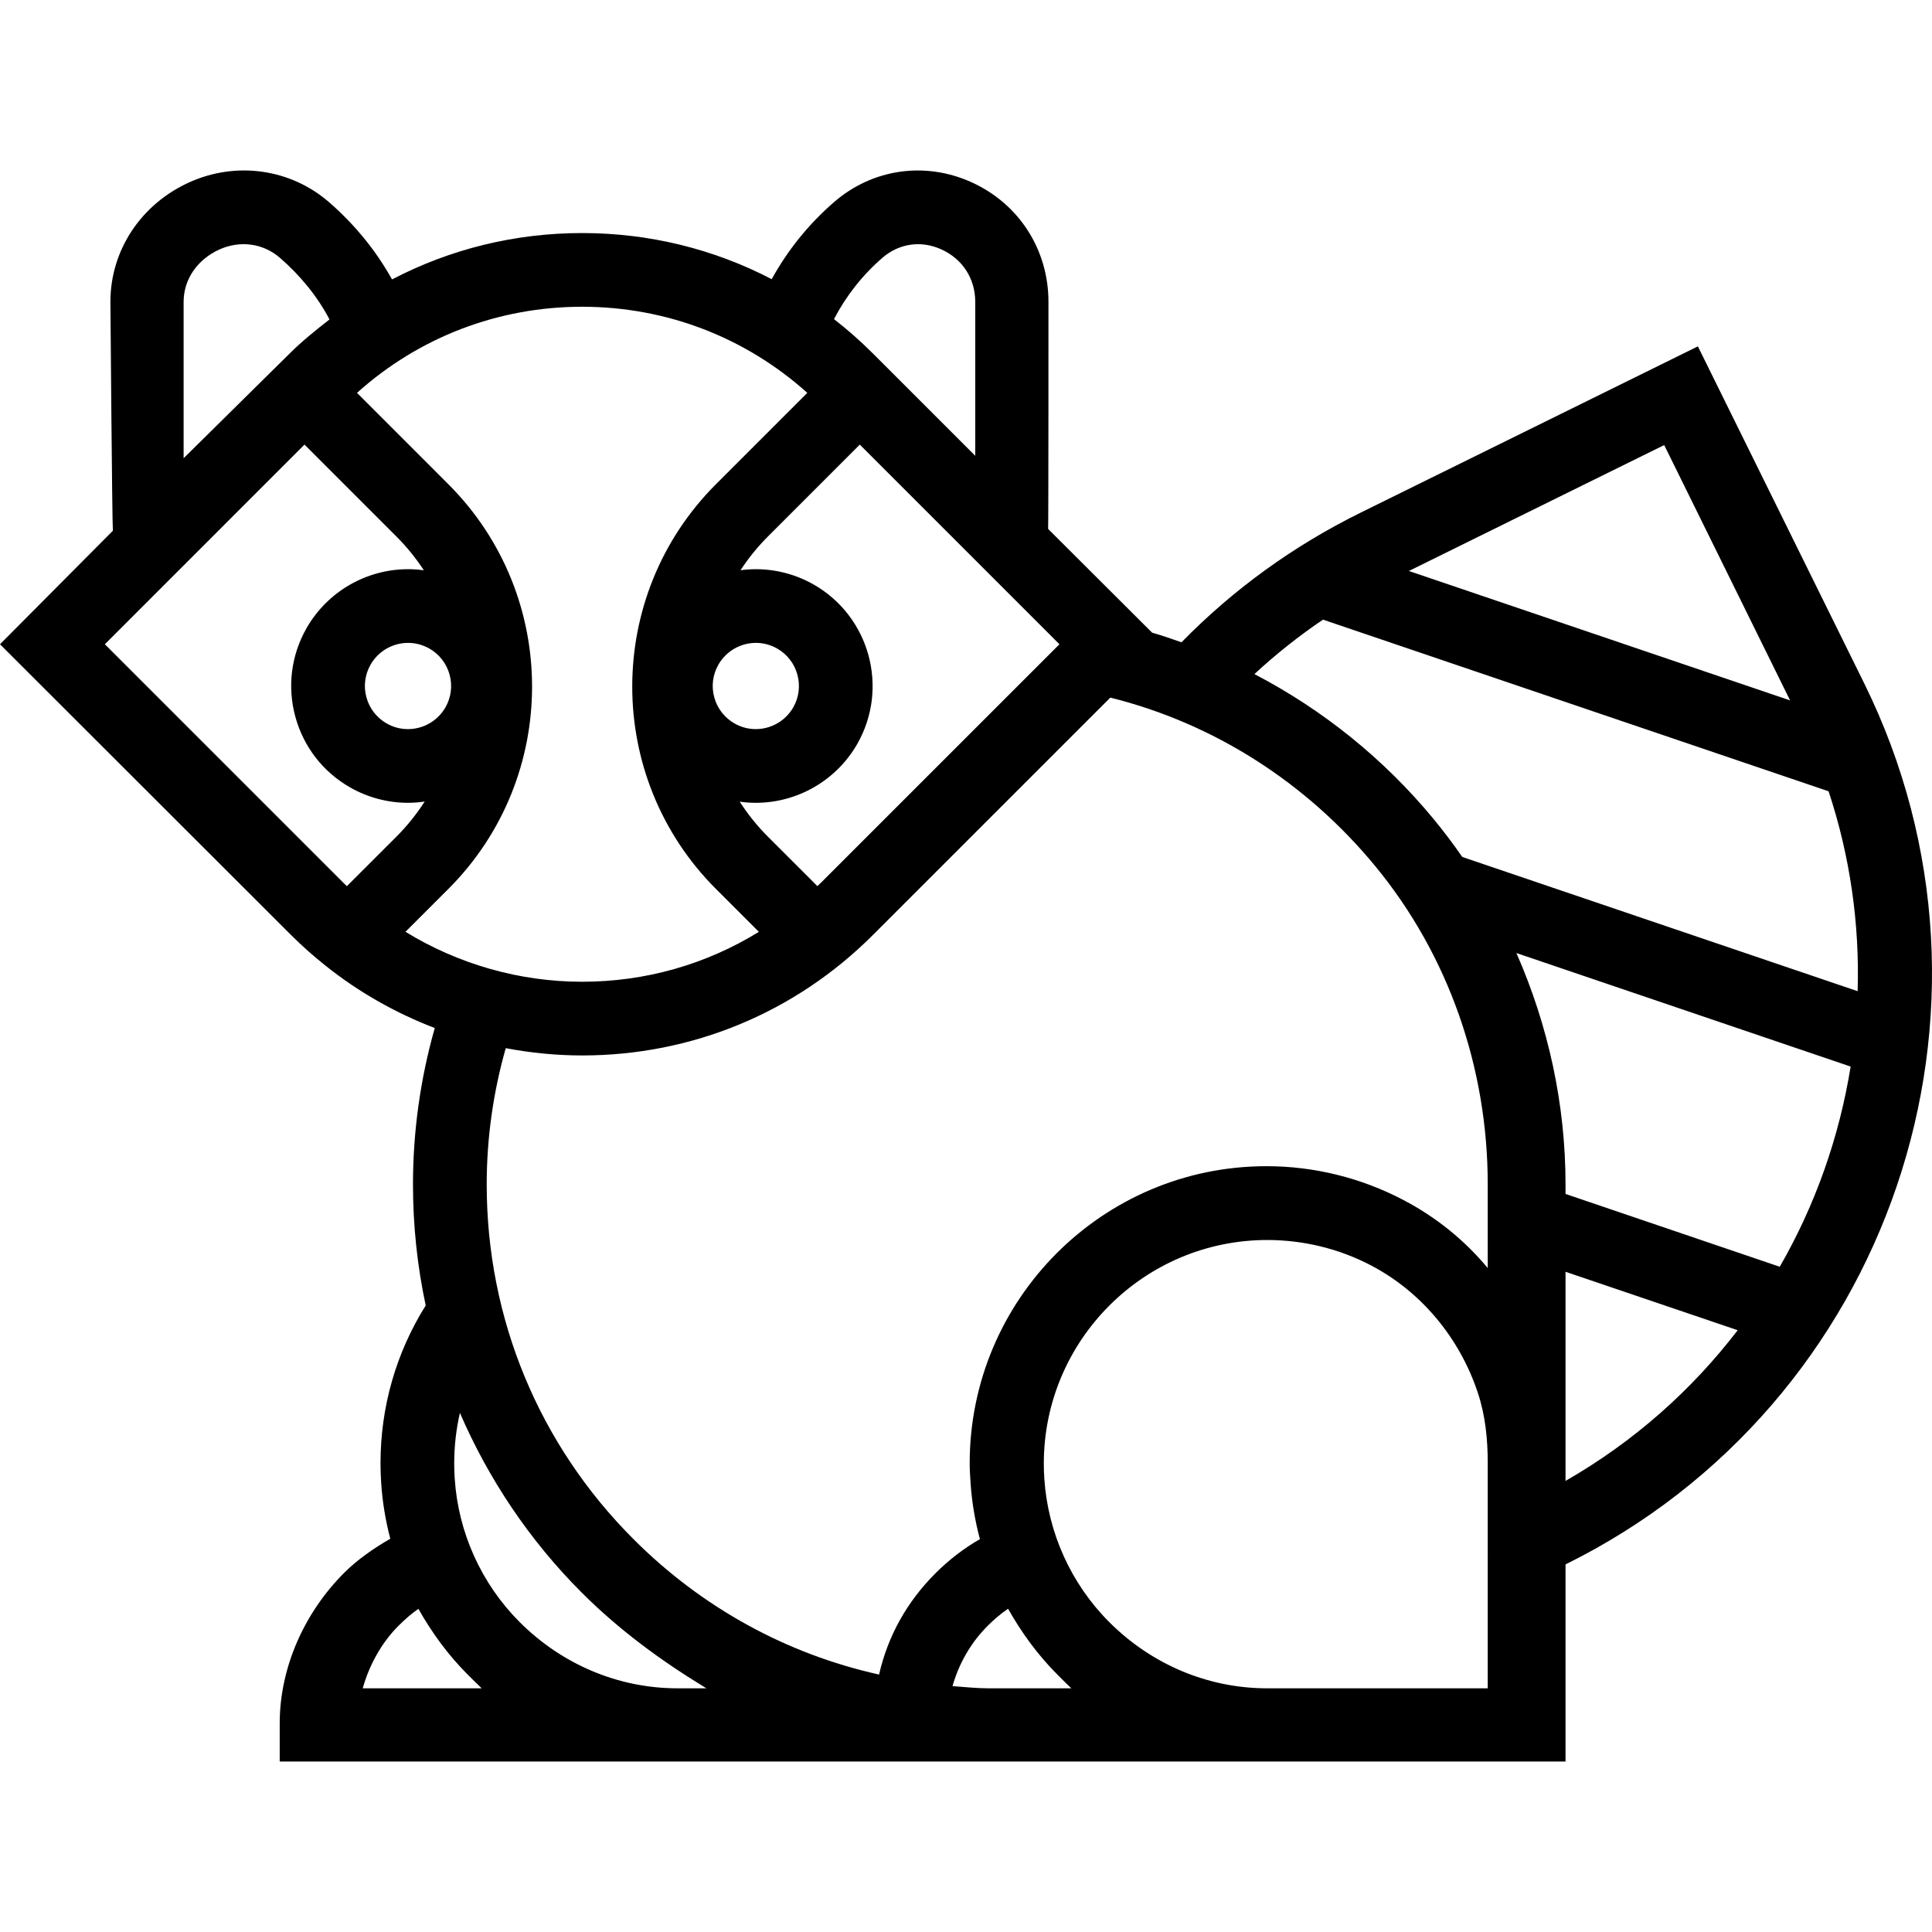 <?xml version="1.0" encoding="iso-8859-1"?>
<!-- Generator: Adobe Illustrator 18.0.0, SVG Export Plug-In . SVG Version: 6.00 Build 0)  -->
<!DOCTYPE svg PUBLIC "-//W3C//DTD SVG 1.1//EN" "http://www.w3.org/Graphics/SVG/1.1/DTD/svg11.dtd">
<svg version="1.1" id="Capa_1" xmlns="http://www.w3.org/2000/svg" xmlns:xlink="http://www.w3.org/1999/xlink" x="0px" y="0px"
	 viewBox="0 0 422.216 422.216" style="enable-background:new 0 0 422.216 422.216;" xml:space="preserve">
<path d="M407.405,149.346l-36.353-73.652l-73.662,36.322c-14.7,7.248-27.863,16.777-39.189,28.35
	c-2.125-0.756-4.268-1.476-6.434-2.117l-22.713-22.66c0.083-0.983,0.074-49.621,0.074-49.621c0-11.383-6.389-21.389-16.753-26.113
	c-10.186-4.641-21.717-2.98-30.135,4.336c-5.53,4.801-10.124,10.512-13.594,16.82c-12.644-6.586-26.764-10.081-41.429-10.081
	c-14.708,0-28.87,3.515-41.544,10.138c-3.476-6.259-8.131-11.988-13.753-16.874c-8.448-7.342-20.362-8.993-30.645-4.307
	C30.87,44.63,24.128,54.623,24.128,65.968c0,0,0.382,48.925,0.54,50.017L0,140.796l63.607,63.538
	c2.366,2.366,4.909,4.608,7.474,6.653c7.231,5.795,15.341,10.385,23.933,13.678c-3.168,11.165-4.762,22.631-4.762,34.188
	c0,8.998,0.951,17.848,2.78,26.445c-6.467,10.316-9.876,22.159-9.876,34.49c0,1.368,0.048,2.77,0.147,4.292
	c0.27,4.144,0.949,8.223,1.991,12.191c-3.543,2.038-7.169,4.545-10.079,7.449c-8.654,8.653-14.087,20.64-14.087,32.889v8.353h281
	v-43.078C413.128,306.814,442.466,220.447,407.405,149.346z M391.201,153.062L307.9,124.781l55.791-27.518L391.201,153.062z
	 M289.122,135.414l110.496,37.514c4.748,14.36,6.792,29.132,6.347,43.684l-86.399-29.333c-1.964-2.833-4.047-5.594-6.25-8.267
	c-10.845-13.158-24.237-23.915-39.177-31.699C278.823,142.972,283.829,139.006,289.122,135.414z M331.392,208.275l73.044,24.812
	c-2.484,15.386-7.701,30.231-15.492,43.746l-46.816-15.91v-2.104C342.128,241.335,338.357,224.109,331.392,208.275z M192.827,56.351
	c3.652-3.174,8.485-3.863,12.921-1.84c4.62,2.105,7.38,6.389,7.38,11.457v33.643l-22.364-22.362
	c-2.698-2.698-5.539-5.201-8.503-7.507C184.868,64.712,188.449,60.151,192.827,56.351z M187.898,97.163l43.632,43.632
	l-52.158,52.151c-0.243,0.243-0.497,0.468-0.742,0.707l-10.787-10.782c-2.379-2.379-4.437-4.959-6.191-7.678
	c1.162,0.163,2.335,0.252,3.512,0.252c9.155,0,17.658-4.938,22.19-12.885c6.971-12.227,2.694-27.845-9.532-34.817
	c-3.848-2.193-8.214-3.353-12.626-3.353c-1.135,0-2.259,0.077-3.368,0.225c1.714-2.617,3.717-5.098,6.014-7.395L187.898,97.163z
	 M160.515,158.098c-2.185-1.246-3.755-3.268-4.42-5.695c-0.665-2.426-0.344-4.966,0.903-7.152c1.673-2.934,4.814-4.757,8.198-4.757
	c1.619,0,3.227,0.429,4.648,1.239c4.512,2.572,6.09,8.336,3.518,12.848c-1.673,2.934-4.815,4.757-8.199,4.757
	C163.522,159.338,161.958,158.921,160.515,158.098z M40.128,65.968c0-5.031,3.113-9.302,7.774-11.425
	c4.535-2.066,9.606-1.391,13.287,1.808c4.484,3.897,8.209,8.48,10.819,13.461c-2.932,2.286-6.032,4.767-8.704,7.438l-23.176,22.889
	V65.968z M75.805,193.664c-0.247-0.24-0.496-0.476-0.739-0.719l-52.15-52.15l43.63-43.635l20.058,20.058
	c2.302,2.302,4.307,4.789,6.024,7.411c-1.14-0.157-2.29-0.24-3.444-0.24c-9.155,0-17.659,4.937-22.189,12.885
	c-3.378,5.922-4.246,12.806-2.446,19.382c1.8,6.576,6.054,12.057,11.976,15.433c3.848,2.195,8.214,3.355,12.626,3.355
	c0.001,0,0,0,0.001,0c1.234,0,2.454-0.097,3.657-0.272c-1.756,2.727-3.818,5.312-6.202,7.697L75.805,193.664z M93.831,141.733
	c2.185,1.246,3.755,3.27,4.42,5.697c0.665,2.426,0.344,4.966-0.903,7.152c-1.673,2.934-4.814,4.757-8.198,4.757
	c-1.643,0-3.207-0.418-4.649-1.24c-2.185-1.246-3.755-3.268-4.42-5.695c-0.665-2.426-0.344-4.966,0.903-7.152
	c1.673-2.934,4.814-4.757,8.198-4.757C90.802,140.494,92.409,140.923,93.831,141.733z M88.613,203.634l9.379-9.374
	c24.38-24.38,24.38-64.05,0-88.431L78.017,85.853c13.546-12.159,30.863-18.816,49.205-18.816c18.344,0,35.66,6.658,49.204,18.82
	l-19.972,19.973c-24.38,24.38-24.38,64.05,0.002,88.432l9.386,9.381c-11.5,7.098-24.762,10.908-38.616,10.908
	C113.569,214.551,100.154,210.719,88.613,203.634z M79.272,368.961c1.394-5,4.071-9.922,7.794-13.645
	c1.349-1.346,2.821-2.656,4.373-3.725c2.89,5.152,6.489,10.084,10.739,14.335c1.003,1.002,2.042,2.035,3.097,3.035H79.272z
	 M148.088,368.961c-13.059,0-25.319-5.272-34.522-14.474c-8.385-8.384-13.424-19.584-14.191-31.347
	c-0.075-1.169-0.112-2.283-0.112-3.303c0-3.76,0.423-7.483,1.244-11.069c6.216,14.39,15.156,27.809,26.569,39.223
	c8.245,8.245,17.426,14.97,27.299,20.97H148.088z M215.966,368.961c-2.617,0-5.22-0.299-7.806-0.48
	c1.396-4.929,4.003-9.494,7.671-13.163c1.396-1.393,2.893-2.672,4.471-3.748c2.886,5.14,6.478,10.087,10.719,14.33
	c1.003,1.003,2.042,2.06,3.097,3.06H215.966z M325.128,368.961h-27.449h-20.741c-13.063,0-25.325-5.272-34.526-14.473
	c-8.383-8.388-13.422-19.59-14.19-31.381c-0.072-1.067-0.109-2.2-0.109-3.268c0-26.922,21.908-48.851,48.837-48.851
	c7.884,0,15.709,1.905,22.635,5.534c11.126,5.822,19.406,15.948,23.359,27.8c1.693,5.064,2.184,10.263,2.184,15.466V368.961z
	 M325.128,277.125c-5-6.042-11.286-11.14-18.44-14.883c-9.218-4.831-19.445-7.384-29.922-7.384
	c-35.809,0-64.851,29.128-64.851,64.931c0,1.432,0.096,2.882,0.191,4.288c0.272,4.177,0.983,8.286,2.038,12.283
	c-3.51,2.02-6.751,4.51-9.708,7.461c-6.163,6.163-10.37,13.578-12.326,22.133c-20.146-4.466-38.664-14.584-53.647-29.567
	c-20.7-20.7-32.098-48.236-32.098-77.534c0-10.064,1.398-20.054,4.16-29.789c5.484,1.04,11.074,1.593,16.702,1.593
	c24.001,0,46.566-9.349,63.535-26.323l51.886-51.879c22.687,5.649,42.876,18.605,57.872,36.8
	c16.107,19.54,24.609,44.245,24.609,69.564V277.125z M342.128,323.633v-3.844v-41.857l37.622,12.77
	C369.758,303.749,357.128,315.033,342.128,323.633z"/>
<g>
</g>
<g>
</g>
<g>
</g>
<g>
</g>
<g>
</g>
<g>
</g>
<g>
</g>
<g>
</g>
<g>
</g>
<g>
</g>
<g>
</g>
<g>
</g>
<g>
</g>
<g>
</g>
<g>
</g>
<g>
</g>
</svg>
